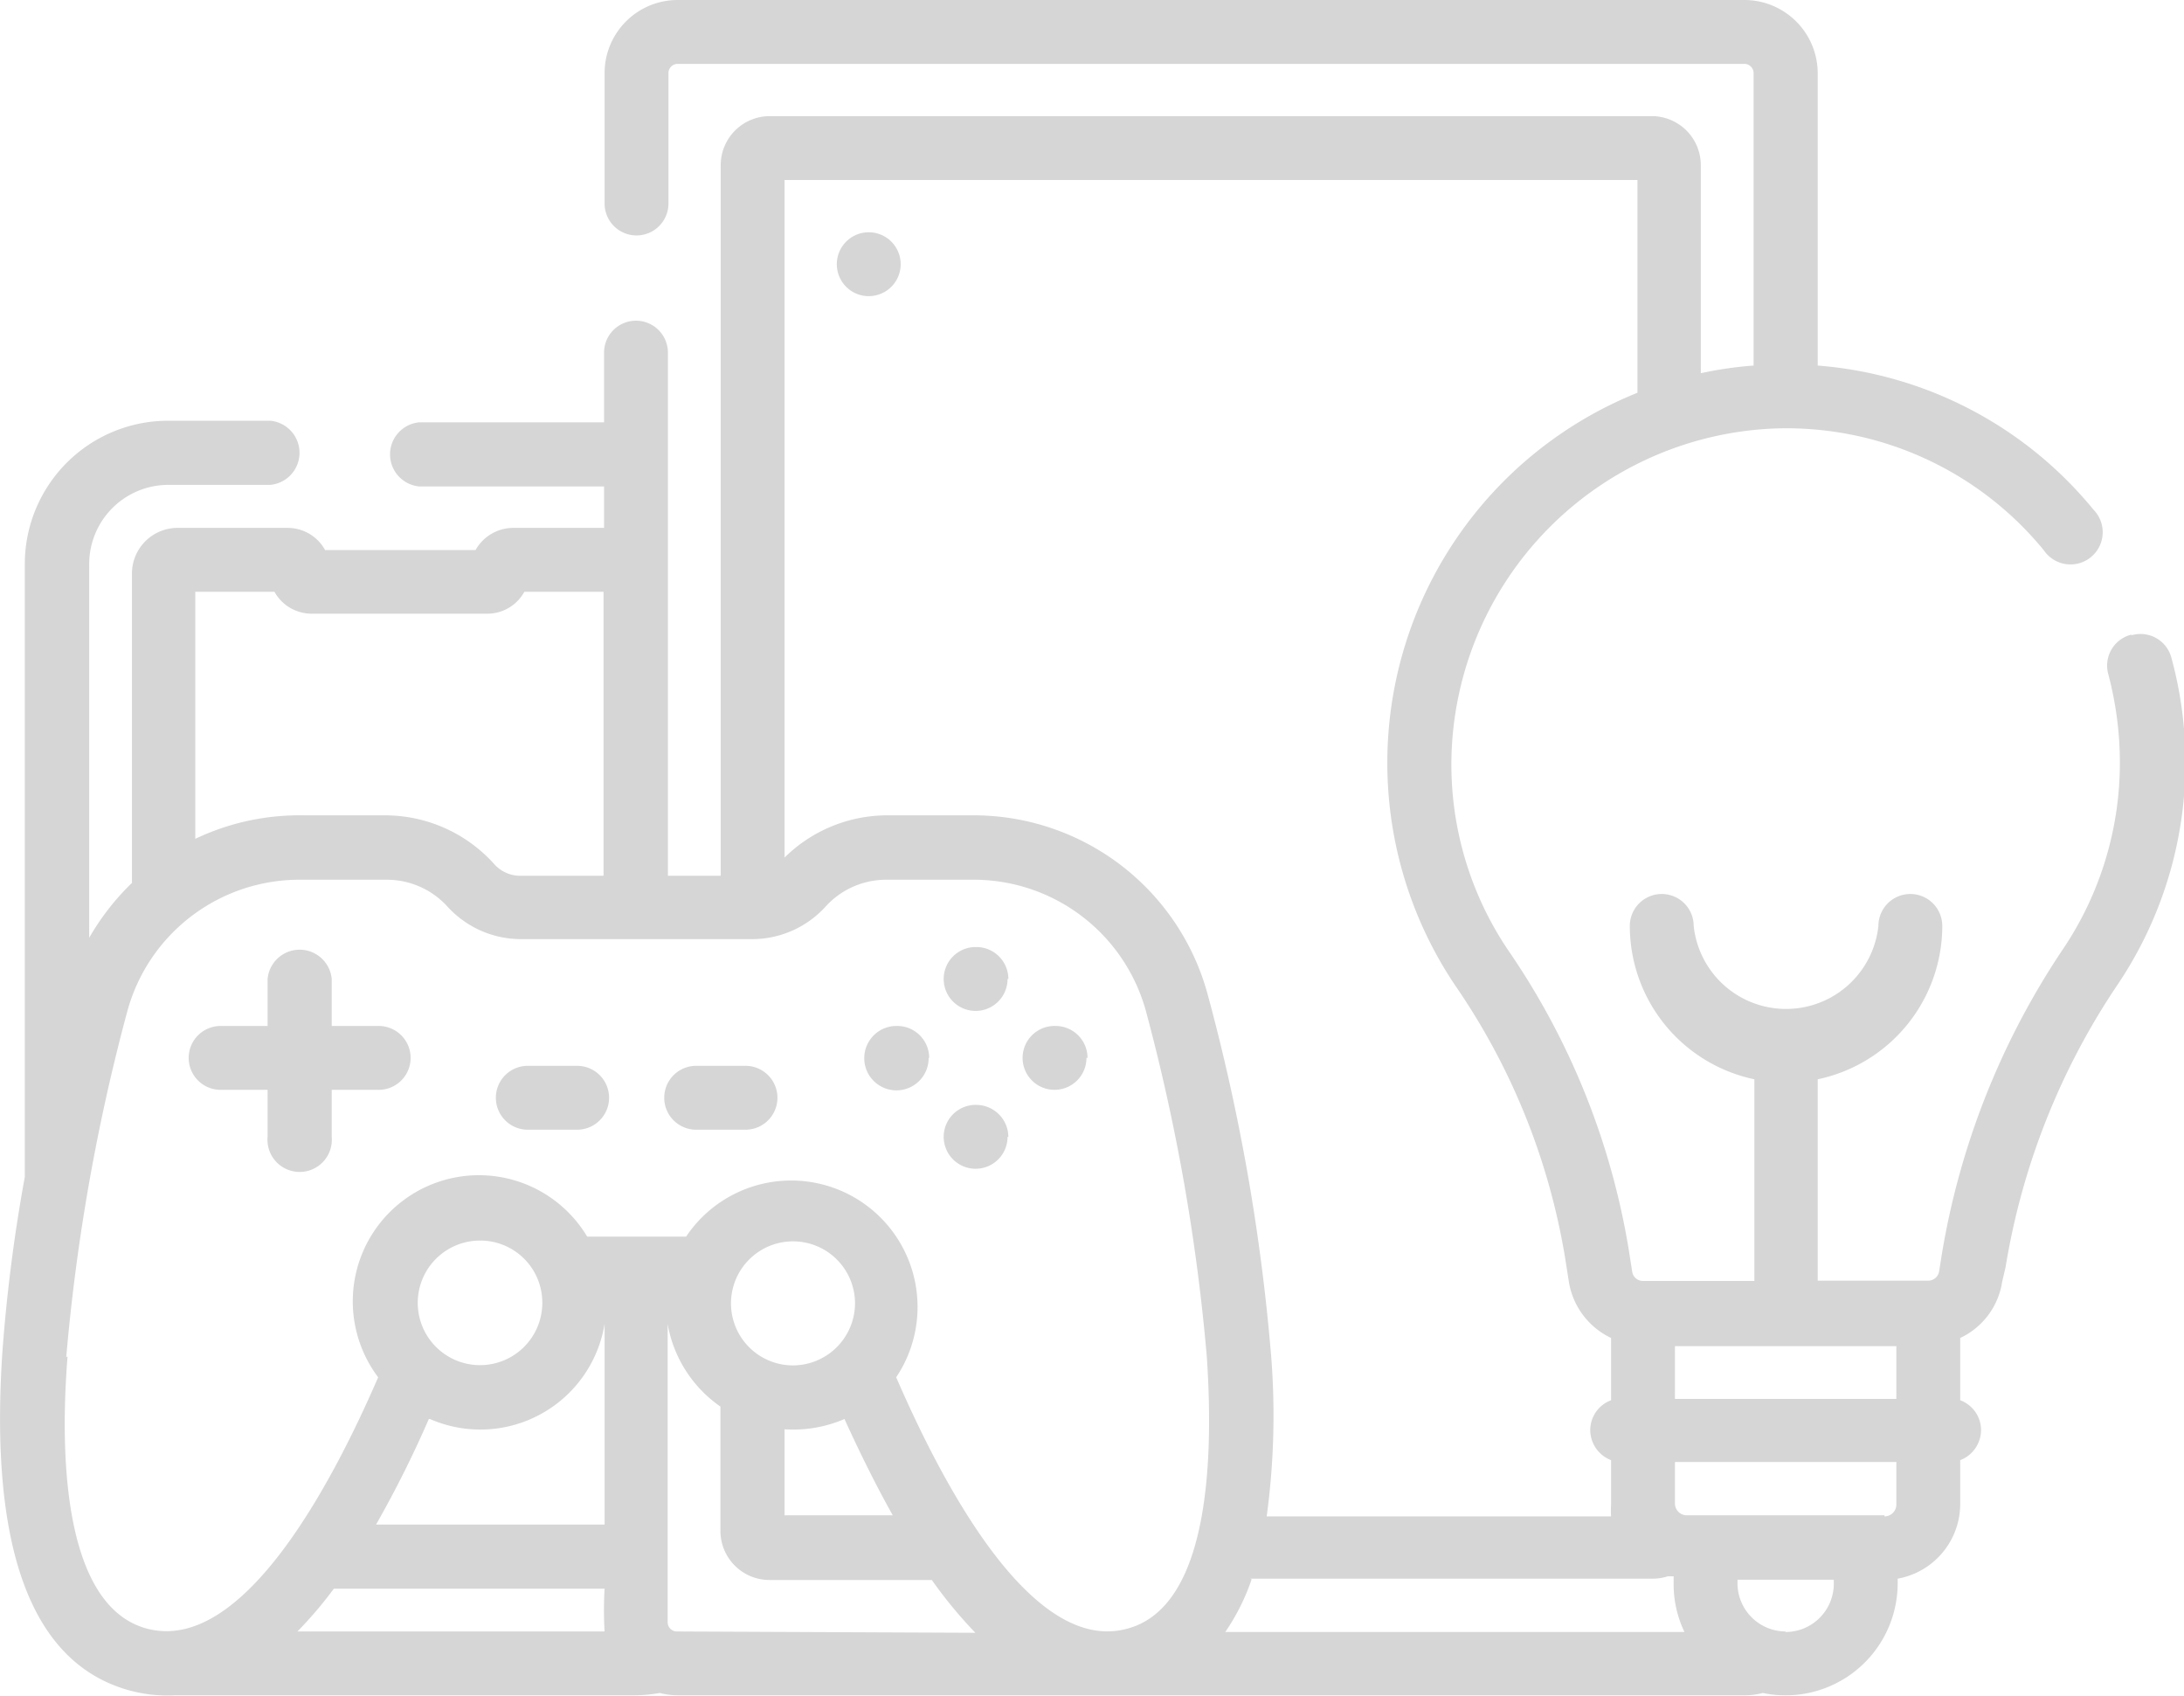 <svg xmlns="http://www.w3.org/2000/svg" viewBox="0 0 82.76 64.24"><g id="Capa_2" data-name="Capa 2"><g id="Capa_1-2" data-name="Capa 1"><path d="M38.18,37.09A1.21,1.21,0,1,1,37,35.88a1.21,1.21,0,0,1,1.21,1.21Z" fill="#d6d6d6"/><path d="M38.18,43.07A1.21,1.21,0,1,1,37,41.86a1.22,1.22,0,0,1,1.21,1.21Z" fill="#d6d6d6"/><path d="M41.17,40.08A1.21,1.21,0,1,1,40,38.87a1.21,1.21,0,0,1,1.21,1.21Z" fill="#d6d6d6"/><path d="M35.19,40.08A1.22,1.22,0,1,1,34,38.87a1.21,1.21,0,0,1,1.21,1.21Z" fill="#d6d6d6"/><path d="M8.36,41.29h1.78v1.78a1.22,1.22,0,1,0,2.43,0V41.29h1.78a1.21,1.21,0,0,0,0-2.42H12.57V37.09a1.22,1.22,0,0,0-2.43,0v1.78H8.36a1.21,1.21,0,1,0,0,2.42Z" fill="#d6d6d6"/><path d="M20,42.8h1.87a1.21,1.21,0,0,0,0-2.42H20a1.21,1.21,0,1,0,0,2.42Z" fill="#d6d6d6"/><path d="M26.38,42.8h1.87a1.21,1.21,0,1,0,0-2.42H26.38a1.21,1.21,0,0,0,0,2.42Z" fill="#d6d6d6"/><path d="M34.13,10A1.21,1.21,0,1,1,32.92,8.8,1.21,1.21,0,0,1,34.13,10Z" fill="#d6d6d6"/><path d="M80.74,24.05a1.21,1.21,0,0,0-.85,1.49,13.05,13.05,0,0,1,.44,3.35,12.63,12.63,0,0,1-2.11,7,29.34,29.34,0,0,0-4.65,11.71l-.09.57a.42.42,0,0,1-.41.35H68.88V40.89a5.94,5.94,0,0,0,4.72-5.81,1.21,1.21,0,1,0-2.42,0,3.52,3.52,0,0,1-7,0,1.21,1.21,0,0,0-2.42,0,5.94,5.94,0,0,0,4.72,5.81v7.64H62.26a.41.41,0,0,1-.41-.35l-.13-.83A28,28,0,0,0,57.15,36,12.57,12.57,0,0,1,55,28.75,12.76,12.76,0,0,1,67.36,16.23a12.6,12.6,0,0,1,10.09,4.62,1.22,1.22,0,1,0,1.88-1.54,15,15,0,0,0-10.45-5.46V2.77A2.78,2.78,0,0,0,66.1,0H25.68a2.77,2.77,0,0,0-2.77,2.77V7.71a1.21,1.21,0,1,0,2.42,0V2.77a.35.35,0,0,1,.35-.35H66.1a.35.35,0,0,1,.35.35V13.85a14.17,14.17,0,0,0-2,.29V6.26A1.86,1.86,0,0,0,62.62,4.4H29.17a1.86,1.86,0,0,0-1.86,1.86V33.18h-2V13.36a1.21,1.21,0,1,0-2.42,0V16h-7a1.22,1.22,0,0,0,0,2.43h7V20H19.44a1.64,1.64,0,0,0-1.42.84v0h-5.7l0,0A1.62,1.62,0,0,0,10.87,20H6.71A1.73,1.73,0,0,0,5,21.72V33.45a9.38,9.38,0,0,0-1.62,2.08V21.37a3,3,0,0,1,3-3h3.86a1.22,1.22,0,0,0,0-2.43H6.36A5.43,5.43,0,0,0,.94,21.37V44.59a62,62,0,0,0-.85,6.64c-.5,7.51,1.13,11.82,4.84,12.82a5.48,5.48,0,0,0,1.68.18H24a5.66,5.66,0,0,0,1-.09,2.84,2.84,0,0,0,.72.09H66.1a2.74,2.74,0,0,0,.7-.09,4.12,4.12,0,0,0,.86.09A4.25,4.25,0,0,0,71.91,60v-.19A2.88,2.88,0,0,0,74.28,57V55.32a1.23,1.23,0,0,0,.79-1.14,1.21,1.21,0,0,0-.79-1.13V50.69a2.82,2.82,0,0,0,1.59-2.13L76,48a26.88,26.88,0,0,1,4.28-10.75,15.07,15.07,0,0,0,2-12.34,1.21,1.21,0,0,0-1.48-.85ZM71.41,57.41H63.92a.45.45,0,0,1-.45-.45V55.39h8.39V57a.45.45,0,0,1-.45.45Zm-41.68,0V54.15A4.88,4.88,0,0,0,32,53.76c.61,1.34,1.22,2.56,1.83,3.65Zm.32-5.68a2.35,2.35,0,1,1,2.35-2.35,2.36,2.36,0,0,1-2.35,2.35Zm-9.5-2.35A2.36,2.36,0,1,1,18.2,47a2.35,2.35,0,0,1,2.35,2.35Zm-4.26,4.38a4.77,4.77,0,0,0,6.62-3.6v7.6H14.25a41.12,41.12,0,0,0,2-4Zm-3.64,6.43H22.91a14,14,0,0,0,0,1.62H11.27a15.34,15.34,0,0,0,1.38-1.62Zm13,1.62a.35.35,0,0,1-.35-.35V50.16a4.81,4.81,0,0,0,2,3.13V58a1.86,1.86,0,0,0,1.86,1.86h6.15a17.28,17.28,0,0,0,1.65,2Zm21.72-2H62.62a1.9,1.9,0,0,0,.58-.09l.22,0V60a4.19,4.19,0,0,0,.41,1.83H46.43a8.11,8.11,0,0,0,1-2ZM63.47,53V51h8.39v2ZM62.05,6.82v8.06a15.11,15.11,0,0,0-6.91,22.45,25.48,25.48,0,0,1,4.18,10.4l.13.83a2.86,2.86,0,0,0,1.6,2.13v2.36a1.21,1.21,0,0,0-.79,1.13,1.23,1.23,0,0,0,.79,1.14V57a3.4,3.4,0,0,0,0,.45H48a28.46,28.46,0,0,0,.16-6.18A76.58,76.58,0,0,0,45.77,37.7a9.19,9.19,0,0,0-9-6.81H33.62a5.54,5.54,0,0,0-3.89,1.6V6.82ZM7.4,22.42h3l0,0a1.61,1.61,0,0,0,1.42.83h6.63a1.6,1.6,0,0,0,1.42-.83l0,0h3V33.18H19.73a1.32,1.32,0,0,1-1-.44,5.56,5.56,0,0,0-4.13-1.85H11.48a9.17,9.17,0,0,0-4.08.89Zm-4.89,29A75.22,75.22,0,0,1,4.82,38.33a6.76,6.76,0,0,1,6.63-5h3.17a3.1,3.1,0,0,1,2.32,1,3.77,3.77,0,0,0,2.79,1.25h8.79a3.76,3.76,0,0,0,2.78-1.25,3.1,3.1,0,0,1,2.32-1h3.17a6.77,6.77,0,0,1,6.64,5,75.48,75.48,0,0,1,2.3,13.06c.23,3.4.23,9.44-3,10.31-3.56,1-6.92-5.25-8.77-9.52A4.77,4.77,0,1,0,26,46.85H22.25a4.78,4.78,0,1,0-7.92,5.33c-1.85,4.27-5.21,10.48-8.77,9.52-3-.81-3.34-6.05-3-10.31ZM67.66,61.81A1.83,1.83,0,0,1,65.84,60v-.15h3.65V60a1.83,1.83,0,0,1-1.83,1.83Z" fill="#d6d6d6"/></g></g></svg>